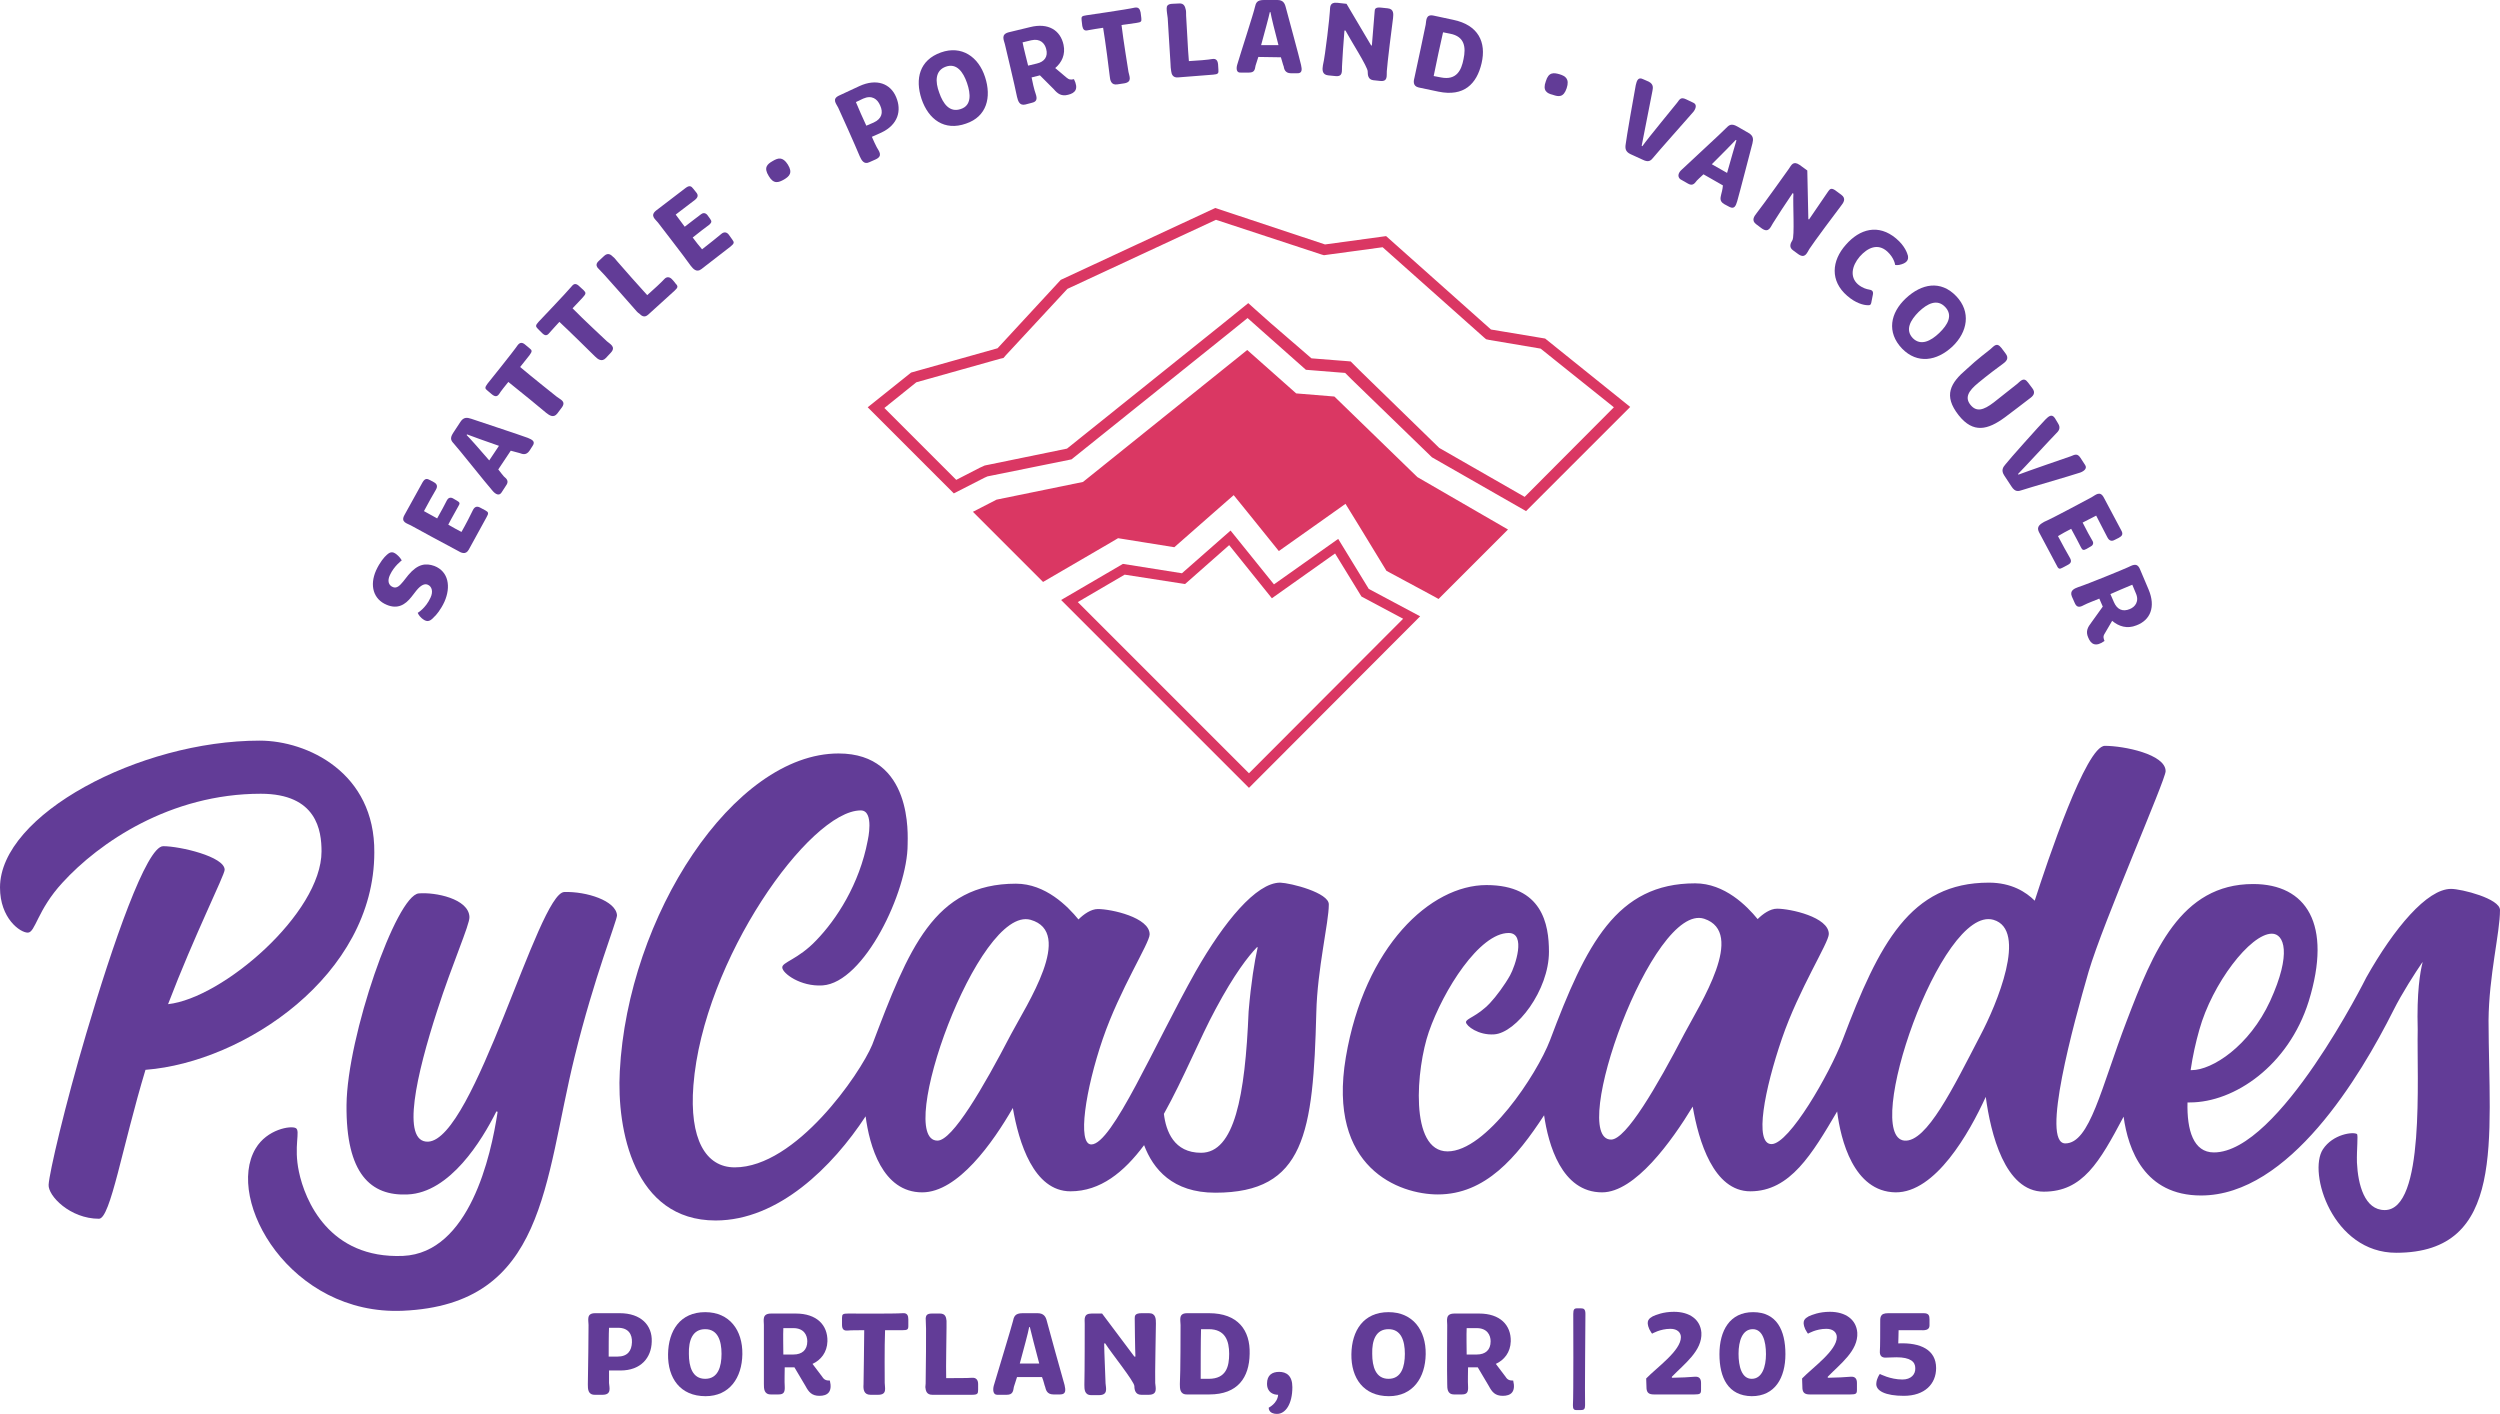 <?xml version="1.0" encoding="UTF-8" standalone="no"?>
<!-- Generator: Adobe Illustrator 28.0.0, SVG Export Plug-In . SVG Version: 6.00 Build 0)  -->

<svg
   version="1.1"
   id="Layer_1"
   x="0px"
   y="0px"
   viewBox="0 0 720 407.2"
   xml:space="preserve"
   width="720"
   height="407.2"
   xmlns="http://www.w3.org/2000/svg"
   xmlns:svg="http://www.w3.org/2000/svg"><defs
   id="defs45" />
<style
   type="text/css"
   id="style1">
	.st0{fill:#010101;}
	.st1{fill:#231F20;}
	.st2{fill:#020202;}
</style>
<g
   id="g45"
   style="fill:#623c97;fill-opacity:1">
	<g
   id="g20"
   style="fill:#623c97;fill-opacity:1">
		<path
   id="path27_00000073700717608286714270000015442661458585114301_"
   class="st0"
   d="m 162.5,256.9 c -7.5,0.3 -25.9,71.3 -39.2,71.9 -7.9,0.3 -3.3,-19.5 2.6,-37.7 4.4,-13.7 9.4,-24.8 9.3,-27 -0.2,-5.3 -9.9,-7.2 -14.6,-6.8 -6.5,0.6 -20.6,41.2 -20.8,60.9 -0.2,19.9 7,26.3 17.6,25.8 12.2,-0.5 21.4,-15.6 25.5,-23.8 0.1,-0.2 0.4,-0.1 0.4,0.1 -1.9,12.6 -8.1,40.5 -27.2,41.4 -21.4,0.9 -28.3,-16.1 -30,-24.2 -1.6,-7.5 0.5,-11.8 -0.9,-12.6 -1.4,-0.8 -8.3,0.3 -11.6,5.9 -8.8,14.8 10,48.1 42.4,46.7 41.3,-1.8 40.6,-37.1 49.5,-73.2 5.7,-23.2 12.2,-39.1 12.2,-40.7 -0.3,-4.2 -8.8,-6.9 -15.2,-6.7 z"
   style="fill:#623c97;fill-opacity:1" />
		<path
   id="path28_00000085249024314859096470000016735578625780208062_"
   class="st0"
   d="m 720,262.1 c 0,-3.3 -11.1,-6.1 -14.1,-6.1 -6.9,0 -16.4,11.3 -24.4,25.5 0,0 -25.1,50.4 -43.9,50.4 -5.9,0 -7.8,-6.4 -7.6,-14.4 0.3,0 0.5,0 0.7,0 12.8,0 28.4,-10.6 34.2,-29.1 6.9,-22.3 -0.7,-33.8 -16,-33.8 -20.9,0 -28.8,19.5 -36.4,39.4 -7.4,19.3 -10.6,35.3 -17.7,35.3 -7.1,0 2.4,-34.5 6.7,-49.4 4.2,-14.3 22.2,-55.3 22.2,-57.8 0,-4.9 -12.1,-7.3 -17.5,-7.3 -5.4,0 -16.5,33.1 -20.2,44.6 -2.5,-2.5 -6.7,-5.2 -13.2,-5.2 -22.6,0 -31.6,17.5 -42.1,45.2 -3.8,9.9 -15.4,30.1 -20.5,30.1 -5.1,0 -2,-15.8 3,-30.4 4.9,-14.3 13.5,-27.6 13.5,-30.1 0,-4.9 -11.1,-7.3 -14.9,-7.3 -2,0 -4.1,1.5 -5.6,3 -3.1,-3.8 -9.5,-10.3 -18,-10.3 -22.6,0 -31.4,17.5 -41.8,45.2 -3.8,9.9 -18.4,32 -29.5,32 -11.1,0 -9,-24 -5.4,-34.4 4.2,-12.1 14.6,-28.5 23,-28.5 5.1,0 1.9,9.5 0.4,12.2 -1.5,2.7 -4,6.1 -5.8,8 -3.7,3.9 -6.9,4.4 -6.9,5.5 0.1,1.1 3.6,3.8 8.1,3.5 6.4,-0.4 15.8,-12.7 15.8,-23.8 0,-7.9 -1.9,-19.2 -18,-19.2 -16.1,0 -35.1,17.6 -40.5,49.6 -5.4,32 15.5,39.5 26.5,39.5 13.7,0 22.7,-10.7 30.6,-22.8 1.2,8.3 5,22.2 16.7,22.2 9.5,0 20.1,-14.8 26.1,-24.7 1.7,9.9 6,24.4 16.6,24.4 11.5,0 17.8,-10.8 25,-23 1,8.1 4.7,23.1 16.8,23.3 11.5,0.1 21.2,-17 26,-27.5 1.4,10.5 5.5,27.3 16.7,27.3 11.2,0 16,-8.4 23,-21.6 1.3,9.5 6,22.7 22.3,22.7 25.4,0 45.9,-34.4 55.4,-53.3 2.5,-5 6.2,-10.7 8.3,-13.8 0,-0.1 0.1,0 0.1,0 -0.7,2.7 -1.7,8.6 -1.4,19.3 -0.3,13.9 2.2,52 -9.5,52 -5.8,0 -7.7,-7.3 -8,-13.7 -0.1,-3.8 0.4,-7.9 0,-8.2 -1.1,-0.7 -6.9,0 -9.8,4.4 -4.4,6.7 2.8,29.8 21.1,29.8 31.7,0 26.7,-32.6 26.6,-66.9 0.1,-12.9 3.3,-25.3 3.3,-31.8 z m -234.9,35.6 c -7.9,15.2 -16.8,30.5 -21.1,30.5 -12.5,0 11.9,-68.4 26.8,-63.6 12.1,4 -1.1,24.4 -5.7,33.1 z m 85.3,0.4 c -7.9,15.2 -15.5,30.9 -21.9,30.4 -12.4,-1.1 10.5,-67.9 25.6,-63.6 10,2.9 0.9,24.5 -3.7,33.2 z m 83.9,-29.2 c 3.5,0 5.8,5.6 -0.5,19.4 -6,13 -16.7,19.9 -22.6,19.9 -0.1,0 -0.2,0 -0.3,0 0.6,-4.1 1.5,-8.1 2.5,-11.6 3.7,-13.3 14.7,-27.7 20.9,-27.7 z"
   style="fill:#623c97;fill-opacity:1" />
		<path
   id="path29_00000099641435775982225970000003948495198619009192_"
   class="st0"
   d="m 368.7,254.2 c -6.9,0 -16.2,11.3 -24.3,25.5 -12,21.3 -24.1,49.9 -30.1,49.9 -4.1,0 -1.7,-15.8 3.3,-30.4 4.9,-14.3 13.5,-27.6 13.5,-30.1 0,-4.9 -11.1,-7.3 -14.9,-7.3 -2,0 -4.1,1.5 -5.6,3 -3.1,-3.8 -9.5,-10.3 -18,-10.3 -23.6,0 -30.9,18.7 -41.4,46.4 -3.5,8.4 -22,35.3 -39.6,35.3 -8.4,0 -13.1,-8.2 -11.9,-23.6 2.8,-36.1 33.5,-79.2 48.2,-79.2 4,0 2,8.7 2,8.7 -2.4,12.6 -9,22.7 -14.8,28.7 -5.3,5.6 -10,6.3 -9.8,7.9 0.1,1.6 5.2,5.5 11.6,5.1 12,-0.8 24.5,-27.1 24.5,-40.6 0,-2.4 1.6,-26.2 -19.9,-26.2 -30.2,0 -60.7,46.8 -63,91.6 -0.9,16.7 4,42.9 27.6,42.9 18.1,0 33.7,-15.5 43.2,-30 1.1,8.4 4.8,21.9 16.3,21.9 10.3,0 20.4,-14.4 26.1,-24.3 1.7,9.9 6,24 16.6,24 8.6,0 15.4,-5.5 21.2,-13.3 2.6,6.9 8.2,13.7 20.5,13.7 25.8,0 28.2,-17.2 29.1,-51.9 0.3,-12.6 3.6,-25.9 3.6,-31.1 0.1,-3.4 -11,-6.2 -14,-6.3 z M 291.1,298 c -7.9,15.2 -16.8,30.5 -21.1,30.5 -12.5,0 11.7,-67.8 26.8,-63.6 12.7,3.6 -1.1,24.4 -5.7,33.1 z m 54.8,34 c -7.8,0 -10.1,-6.2 -10.7,-11.2 5.7,-10.2 10.4,-21.9 14.9,-30.2 5.4,-10.1 9.4,-15.2 11.9,-17.8 0.1,-0.1 0.2,0 0.2,0.1 -0.9,4 -1.9,10.1 -2.6,18.4 -1,24.5 -4.1,40.7 -13.7,40.7 z"
   style="fill:#623c97;fill-opacity:1" />
		<path
   id="path30_00000109024804392943598290000006837106873729413770_"
   class="st0"
   d="M 74.8,213.3 C 40.1,213.3 0,234.7 0,255.6 c 0,8.9 5.8,13 8,13 2.2,0 2.7,-6.5 10,-14.4 10.5,-11.5 31,-25.6 57.1,-25.6 16.2,0 17.5,10.7 17.5,16.6 0,17.8 -28.5,42.3 -44.2,44 7.6,-19.9 16.3,-37.2 16.3,-38.7 0,-3.8 -12.9,-6.8 -17.7,-6.8 -4.8,0 -14.5,28 -22.2,54.1 -6.1,20.6 -10.6,39.9 -10.8,43.4 -0.2,3.2 6.2,9.8 14.5,9.8 3.3,0 6.7,-20.7 13.4,-42.9 0,0 0.1,0 0.1,0 28.2,-2.2 65.8,-27.2 65.8,-62.6 0.2,-23 -19.3,-32.2 -33,-32.2 z"
   style="fill:#623c97;fill-opacity:1" />
		<path
   class="st1"
   d="m 408.2,137.4 -23.9,-23.2 -11,-0.9 -14.1,-12.5 -47.3,38 -24.9,5.1 -6.8,3.5 20.2,20.2 19.4,-11.3 2.2,-1.3 2.5,0.4 13.7,2.2 11.5,-10.1 5.6,-4.9 4.7,5.8 8.3,10.3 13,-9.2 6.2,-4.4 4,6.5 7.8,12.8 13,7 2,1.1 20,-20 z"
   id="path1"
   style="fill:#da3763;fill-opacity:1" />
		<path
   class="st1"
   d="m 394.2,169.6 -8.8,-14.4 -18.5,13.1 -12.5,-15.5 v 0 l -14,12.3 -17,-2.7 -17.8,10.4 54.1,54.1 49.3,-49.4 z m -34.5,53.1 -49.3,-49.3 13.5,-7.9 17.4,2.7 12.7,-11.2 12.3,15.3 18.2,-12.9 7.6,12.4 12,6.4 z"
   id="path2"
   style="fill:#da3763;fill-opacity:1" />
		<path
   class="st1"
   d="M 445,97.5 429.4,94.9 399.2,68 381.6,70.4 350,59.9 v 0 l -44.5,20.7 -18.2,19.7 -24.9,7 -12.5,10 24.8,24.8 0.2,-0.1 8.6,-4.4 0.9,-0.4 1,-0.2 23.2,-4.7 46,-36.9 4.7,-3.8 4.5,4 12.3,10.9 8.7,0.7 2.6,0.2 1.8,1.8 23.2,22.5 27.1,15.5 30,-30 z m -5.9,45.6 -24.6,-14.1 -22.9,-22.3 -1.8,-1.8 -0.8,-0.8 -1.1,-0.1 -2.6,-0.2 -7.6,-0.6 -11.7,-10.1 -4.5,-4 -2,-1.8 -2.1,1.7 -4.7,3.8 -45.4,36.4 -22.4,4.6 -1,0.2 -0.4,0.1 -0.4,0.2 -0.9,0.4 -6.8,3.5 -20.7,-20.7 9.2,-7.4 24.2,-6.8 0.9,-0.2 0.6,-0.7 17.8,-19.2 42.8,-19.9 v 0 l 30.4,10 0.7,0.2 0.7,-0.1 16.2,-2.2 29.1,25.9 0.7,0.6 0.9,0.2 14.8,2.5 21.1,16.9 z"
   id="path3"
   style="fill:#da3763;fill-opacity:1" />
		<g
   id="g19"
   style="fill:#623c97;fill-opacity:1">
			<path
   class="st1"
   d="m 169.5,381.6 c 0,-1.4 -0.7,-3.4 1.9,-3.4 h 7.1 c 6.1,0 9.4,3.5 9.2,8.2 -0.1,4.6 -3.1,8.3 -9,8.3 h -3.3 c 0,0.9 0,3.2 0,3.6 0.1,1.4 0.8,3.4 -1.9,3.4 h -2.2 c -2,0 -2,-1.7 -2,-3 0.1,-3.3 0.2,-16.1 0.2,-17.1 z m 8.3,9.1 c 3,0 4.1,-1.7 4.2,-4.1 0.1,-2.3 -1,-4.2 -4,-4.2 h -2.6 c -0.1,1.6 -0.1,6.4 -0.1,8.3 z"
   id="path4"
   style="fill:#623c97;fill-opacity:1" />
			<path
   class="st1"
   d="m 203.1,377.9 c 7,0 10.8,5.2 10.7,12.1 -0.1,6.8 -3.7,12.1 -10.6,12.1 -7.3,0 -10.9,-5.2 -10.8,-12.1 0.1,-6.8 3.5,-12.1 10.7,-12.1 z m 4.7,12 c 0,-3.8 -1.1,-7.1 -4.7,-7.1 -3.7,0 -4.8,3.3 -4.7,7.1 0,3.7 1,7.2 4.7,7.2 3.7,0 4.7,-3.5 4.7,-7.2 z"
   id="path5"
   style="fill:#623c97;fill-opacity:1" />
			<path
   class="st1"
   d="m 220,381.6 c 0,-1.4 -0.6,-3.3 2.1,-3.3 h 7.1 c 6,0 9.2,3.3 9.1,8 -0.1,3.2 -1.9,5.4 -4.3,6.5 l 2.8,3.7 c 0.6,1 1.3,1.1 2.2,1.1 0.8,3.3 -0.7,4.4 -3,4.4 -2.2,0 -3.1,-1.1 -4,-2.8 l -3.2,-5.4 H 226 c 0,0.8 -0.1,4.3 0,5.4 0.1,1.8 -0.3,2.4 -1.8,2.4 H 222 c -2,0 -2,-1.7 -2,-3 0,-3.2 0,-16 0,-17 z m 8.5,8.5 c 2.5,0 4,-1.3 4,-3.8 0,-1.8 -1,-3.8 -4,-3.8 h -2.9 c -0.1,1.8 0,6.3 0,7.6 z"
   id="path6"
   style="fill:#623c97;fill-opacity:1" />
			<path
   class="st1"
   d="m 248.9,383.1 c -1,0 -4.2,0 -4.8,0.1 -1.2,0.1 -1.6,-0.5 -1.6,-1.7 v -1.9 c 0,-1.1 0.2,-1.3 1.8,-1.3 0,0 13.2,0.1 15.7,-0.1 1.3,-0.1 1.6,0.7 1.6,1.8 v 1.8 c 0,1.1 -0.2,1.3 -1.8,1.3 h -4.9 c -0.2,4.8 -0.1,14.4 -0.1,15.2 0,1.4 0.8,3.4 -1.9,3.4 h -2.2 c -2,0 -2.1,-1.7 -2,-3 0,-1.2 0.2,-11.7 0.2,-15.6 z"
   id="path7"
   style="fill:#623c97;fill-opacity:1" />
			<path
   class="st1"
   d="m 266.6,397.1 c 0.1,-4.2 0.1,-11.9 0.1,-14.4 0,-1 -0.1,-2 -0.1,-3.1 0.1,-0.8 0.4,-1.3 1.8,-1.3 h 2.3 c 1.6,0 1.8,1.1 1.9,2.1 0,0.4 0,1 0,1.9 0,2.9 -0.2,11.1 -0.1,14.6 2.3,0 6.4,0 7.4,-0.1 1.2,-0.1 1.8,0.6 1.8,1.8 0,0.6 0,1.1 0,1.7 0,1.1 -0.2,1.4 -1.8,1.4 h -11.4 c -1.6,0 -1.9,-1.1 -2,-2.2 0.1,-0.5 0.1,-1.4 0.1,-2.4 z"
   id="path8"
   style="fill:#623c97;fill-opacity:1" />
			<path
   class="st1"
   d="m 286.2,399.1 c 1,-3.4 5.2,-17.2 5.5,-18.5 0.3,-1.4 0.6,-2.4 2.8,-2.4 h 4.3 c 1.8,0 2.4,1 2.7,2.3 0.3,1.3 4.5,16.3 5.1,18.4 0.3,1.4 0.5,2.7 -1.3,2.7 h -1.9 c -2,0 -2.2,-1.5 -2.4,-2.2 -0.2,-0.4 -0.4,-1.6 -0.9,-2.8 h -7.2 c -0.4,1.4 -0.8,2.4 -0.9,2.8 -0.2,1.4 -0.4,2.3 -2.1,2.3 h -2.7 c -1.2,0 -1.3,-1.4 -1,-2.6 z m 13.1,-6.4 c -1.1,-4.2 -2.4,-9.1 -2.7,-10.5 h -0.2 c -0.3,1.7 -1.6,6.4 -2.7,10.5 z"
   id="path9"
   style="fill:#623c97;fill-opacity:1" />
			<path
   class="st1"
   d="m 312.4,381.3 c 0,-1.4 -0.4,-3 2,-3 h 3 l 9.3,12.4 h 0.3 c -0.1,-1.6 -0.2,-10.5 -0.2,-11 0,-0.7 0,-1.5 2,-1.5 h 2.1 c 2,0 2,1.7 2,3 0,1.4 -0.3,15 -0.2,17.1 0.1,1.4 0.8,3.4 -1.9,3.4 h -2.1 c -1.7,0 -2,-1.4 -2,-2.5 0,-1.3 -6.7,-9.6 -8.4,-12.3 H 318 c 0,2.3 0.4,10.7 0.4,11.5 0.1,1.4 0.8,3.4 -1.9,3.4 h -2.2 c -2,0 -2,-1.7 -2,-3 0.1,-3.4 0.1,-16.6 0.1,-17.5 z"
   id="path10"
   style="fill:#623c97;fill-opacity:1" />
			<path
   class="st1"
   d="m 340,381.6 c 0,-1.4 -0.7,-3.4 1.9,-3.4 h 6.3 c 8.3,0 11.9,4.9 11.7,11.7 -0.1,6.8 -3.4,11.7 -11.6,11.7 h -6.5 c -2,0 -2,-1.7 -2,-3 0.2,-3.2 0.2,-16 0.2,-17 z m 8.1,15.5 c 5.1,0 5.9,-3.6 5.9,-7.2 0,-3.7 -1.1,-7.1 -5.9,-7.1 h -2.2 c -0.1,3.3 -0.1,10.4 -0.1,14.3 z"
   id="path11"
   style="fill:#623c97;fill-opacity:1" />
			<path
   class="st1"
   d="m 368.4,395.1 c 2.1,0 3.8,1.1 3.8,4.4 0,4.9 -2,7.7 -4.4,7.7 -2.6,0 -2.4,-1.8 -2.4,-1.8 0,0 2.5,-1.2 2.7,-3.7 -1.4,0 -3.2,-0.7 -3.2,-3.2 0,-2.5 1.5,-3.4 3.5,-3.4 z"
   id="path12"
   style="fill:#623c97;fill-opacity:1" />
			<path
   class="st1"
   d="m 399.9,377.9 c 7,0 10.8,5.2 10.7,12.1 -0.1,6.8 -3.7,12.1 -10.6,12.1 -7.3,0 -10.9,-5.2 -10.8,-12.1 0.1,-6.8 3.5,-12.1 10.7,-12.1 z m 4.7,12 c 0,-3.8 -1.1,-7.1 -4.7,-7.1 -3.7,0 -4.8,3.3 -4.7,7.1 0,3.7 1,7.2 4.7,7.2 3.7,0 4.7,-3.5 4.7,-7.2 z"
   id="path13"
   style="fill:#623c97;fill-opacity:1" />
			<path
   class="st1"
   d="m 416.8,381.6 c 0,-1.4 -0.6,-3.3 2.1,-3.3 h 7.1 c 6,0 9.2,3.3 9.1,8 -0.1,3.2 -1.9,5.4 -4.3,6.5 l 2.8,3.7 c 0.6,1 1.3,1.1 2.2,1.1 0.8,3.3 -0.7,4.4 -3,4.4 -2.2,0 -3.1,-1.1 -4,-2.8 l -3.2,-5.4 h -2.8 c 0,0.8 -0.1,4.3 0,5.4 0.1,1.8 -0.3,2.4 -1.8,2.4 h -2.2 c -2,0 -2,-1.7 -2,-3 -0.1,-3.2 0,-16 0,-17 z m 8.5,8.5 c 2.5,0 4,-1.3 4,-3.8 0,-1.8 -1,-3.8 -4,-3.8 h -2.9 c -0.1,1.8 0,6.3 0,7.6 z"
   id="path14"
   style="fill:#623c97;fill-opacity:1" />
			<path
   class="st1"
   d="m 453.1,378.4 c 0,-1.3 0.3,-1.6 1.1,-1.6 h 1.1 c 0.8,0 1.3,0.2 1.3,1.6 0,1.7 -0.2,23.8 -0.1,26.3 0,1.1 -0.3,1.4 -1.2,1.4 H 454 c -0.8,0 -1,-0.4 -1,-1.4 0.2,-2.7 0.1,-25.2 0.1,-26.3 z"
   id="path15"
   style="fill:#623c97;fill-opacity:1" />
			<path
   class="st1"
   d="m 474.1,397 c 3.1,-3.2 10,-8 10,-11.9 0,-1.3 -1,-2.4 -3,-2.4 -3,0 -5.3,1.4 -5.3,1.4 0,0 -0.4,-0.5 -0.8,-1.3 -1.1,-2.5 0,-3.1 1,-3.7 0.9,-0.4 3,-1.3 6.1,-1.3 4.5,0 7.6,2.2 7.9,6 0.3,5.2 -4.9,9 -8.5,12.7 v 0.3 c 1.7,0 5.9,-0.2 6.6,-0.3 1.3,-0.1 1.8,0.6 1.8,1.8 v 2 c 0,1.1 -0.3,1.3 -1.9,1.3 h -11.7 c -1.4,0 -2,-0.5 -2.1,-1.7 z"
   id="path16"
   style="fill:#623c97;fill-opacity:1" />
			<path
   class="st1"
   d="m 495.2,390 c 0,-6.8 3,-12.1 9.7,-12.1 6.8,0 9.3,5.2 9.3,12.1 0,6.8 -3,12.1 -9.7,12.1 -6.8,-0.1 -9.3,-5.3 -9.3,-12.1 z m 13.4,0 c 0,-3.8 -1,-7.2 -3.8,-7.2 -3,0 -4.1,3.4 -4.1,7.1 0,3.6 0.9,7.2 3.8,7.2 3,0 4.1,-3.5 4.1,-7.1 z"
   id="path17"
   style="fill:#623c97;fill-opacity:1" />
			<path
   class="st1"
   d="m 519,397 c 3.1,-3.2 10,-8 10,-11.9 0,-1.3 -1,-2.4 -3,-2.4 -3,0 -5.3,1.4 -5.3,1.4 0,0 -0.4,-0.5 -0.8,-1.3 -1.1,-2.5 0,-3.1 1,-3.7 0.9,-0.4 3,-1.3 6.1,-1.3 4.5,0 7.6,2.2 7.9,6 0.3,5.2 -4.9,9 -8.5,12.7 v 0.3 c 1.7,0 5.9,-0.2 6.6,-0.3 1.3,-0.1 1.8,0.6 1.8,1.8 v 2 c 0,1.1 -0.3,1.3 -1.9,1.3 h -11.7 c -1.4,0 -2,-0.5 -2.1,-1.7 z"
   id="path18"
   style="fill:#623c97;fill-opacity:1" />
			<path
   class="st1"
   d="m 541.4,395.7 c 0,0 3,1.6 6.5,1.6 2.5,0 3.8,-1.5 3.7,-3.3 0,-1.8 -1.4,-3.1 -5.4,-3.1 -1.2,0 -2.4,0.1 -3.2,0.1 -1,0 -1.7,-0.5 -1.6,-1.9 0.1,-0.8 0.1,-6.2 0.1,-7.9 0,-1.7 -0.2,-3 2.3,-3 H 554 c 1.5,0 1.7,0.7 1.7,1.8 v 1.7 c 0,1.1 -0.8,1.5 -2.4,1.4 -1.6,0 -4.4,0 -6.5,0 0,1.3 -0.1,3.2 -0.1,3.8 6.5,-0.3 10.9,1.9 10.9,7.1 0,4.6 -3.3,8 -9.3,8 -5.2,0 -8.3,-1.4 -7.9,-3.8 0.1,-1.1 0.8,-2.3 1,-2.5 z"
   id="path19"
   style="fill:#623c97;fill-opacity:1" />
		</g>
	</g>
	<path
   id="path20"
   class="st2"
   d="m 121.4,178 c -0.8,-0.7 -1.1,-1.5 -1.1,-1.5 0,0 2.3,-1.3 3.7,-4.4 0.8,-1.7 0.4,-3.2 -0.8,-3.7 -0.9,-0.4 -2,0.1 -3.3,1.7 l -1.4,1.8 c -1.8,2.3 -4,3.6 -7.1,2.3 -3.9,-1.6 -5,-5.6 -3.1,-9.9 1.1,-2.4 2.4,-3.9 3.1,-4.5 1.1,-1 1.9,-1.1 3.4,0.4 0.6,0.6 0.9,1.2 0.9,1.2 0,0 -2.2,1.6 -3.4,4.2 -0.8,1.7 -0.4,3 0.9,3.5 1.1,0.4 1.9,-0.4 2.9,-1.6 l 1.5,-1.9 c 2.7,-3.2 5,-3.5 7.5,-2.6 4.1,1.6 4.8,6 2.9,10.3 -1,2.2 -2.4,3.9 -3,4.4 -1.4,1.6 -2.3,1.4 -3.6,0.3 z"
   style="fill:#623c97;fill-opacity:1" />
	<path
   id="path21"
   class="st2"
   d="m 118.3,151.3 c -1.1,-0.6 -3,-0.9 -1.8,-3 l 5.2,-9.4 c 0.7,-1.2 1.3,-1.1 2.2,-0.6 l 1.1,0.6 c 0.9,0.5 1.1,1.2 0.5,2.2 -0.8,1.3 -2.1,3.7 -3.4,6.1 l 3.8,2.1 c 1,-1.8 2.5,-4.5 2.8,-5.2 0.3,-0.6 0.9,-1 1.7,-0.6 l 1.2,0.7 c 0.9,0.5 0.9,0.8 0.4,1.6 -0.4,0.8 -2,3.5 -2.9,5.3 1.4,0.8 2.6,1.5 3.8,2.1 1.1,-1.9 2.9,-5.4 3.3,-6.3 0.5,-1 1.2,-1.2 2.1,-0.7 l 1.5,0.8 c 0.9,0.5 1,0.8 0.3,2 l -5.1,9.3 c -0.9,1.6 -2.2,0.9 -3.2,0.3 -2.7,-1.4 -12.8,-6.9 -13.5,-7.3 z"
   style="fill:#623c97;fill-opacity:1" />
	<path
   id="path22"
   class="st2"
   d="m 141.9,141.4 c -2.1,-2.4 -10.2,-12.6 -11,-13.4 -0.9,-1 -1.5,-1.6 -0.4,-3.3 l 2.1,-3.2 c 0.9,-1.4 1.9,-1.3 3.1,-0.9 1.1,0.4 14.5,4.8 16.3,5.5 1.2,0.5 2.3,1 1.4,2.3 l -0.9,1.4 c -1,1.5 -2.2,0.9 -2.8,0.7 -0.4,-0.1 -1.4,-0.4 -2.6,-0.7 l -3.6,5.4 c 0.8,1 1.4,1.8 1.6,2 1,0.8 1.5,1.5 0.6,2.7 l -1.3,2 c -0.7,1 -1.7,0.4 -2.5,-0.5 z m 1.8,-13 c -3.7,-1.3 -8,-2.8 -9.2,-3.3 l -0.1,0.2 c 1.1,1.1 4,4.4 6.5,7.3 z"
   style="fill:#623c97;fill-opacity:1" />
	<path
   id="path23"
   class="st2"
   d="m 146.4,110 c -0.6,0.7 -2.4,3 -2.6,3.4 -0.6,0.9 -1.2,0.9 -2.1,0.2 l -1.3,-1.1 c -0.8,-0.6 -0.8,-0.9 0,-2 0,0 7.5,-9.3 8.7,-11.1 0.7,-0.9 1.4,-0.8 2.2,-0.1 l 1.2,1 c 0.8,0.6 0.8,0.9 0,2 l -2.7,3.4 c 3.3,2.8 10.1,8.2 10.6,8.6 1,0.8 2.8,1.3 1.3,3.2 l -1.2,1.6 c -1.1,1.4 -2.3,0.5 -3.2,-0.2 -0.8,-0.7 -8.1,-6.7 -10.9,-8.9 z"
   style="fill:#623c97;fill-opacity:1" />
	<path
   id="path24"
   class="st2"
   d="m 161.1,92.7 c -0.6,0.7 -2.6,2.8 -2.9,3.2 -0.7,0.9 -1.3,0.8 -2.1,0 l -1.2,-1.2 c -0.7,-0.7 -0.7,-1 0.2,-2 0,0 8.2,-8.6 9.6,-10.3 0.7,-0.9 1.4,-0.7 2.2,0.1 l 1.2,1.1 c 0.7,0.7 0.7,1 -0.2,2 l -3,3.2 c 3,3.1 9.4,9 9.9,9.5 0.9,0.8 2.7,1.6 1.1,3.3 l -1.4,1.5 c -1.2,1.3 -2.4,0.3 -3.2,-0.5 -0.9,-0.9 -7.6,-7.5 -10.2,-9.9 z"
   style="fill:#623c97;fill-opacity:1" />
	<path
   id="path25"
   class="st2"
   d="m 182.6,88.8 c -2.5,-2.9 -7.1,-8 -8.6,-9.7 -0.6,-0.7 -1.3,-1.3 -1.9,-2 -0.4,-0.6 -0.5,-1.2 0.4,-2 l 1.5,-1.4 c 1.1,-1 1.9,-0.4 2.6,0.3 0.3,0.2 0.7,0.7 1.1,1.2 1.7,2 6.6,7.5 8.7,9.8 1.6,-1.4 4.3,-3.9 4.9,-4.6 0.7,-0.8 1.6,-0.7 2.3,0.1 0.4,0.4 0.7,0.8 1,1.2 0.7,0.7 0.7,1.1 -0.3,2 l -7.6,6.9 c -1.1,1 -1.9,0.4 -2.6,-0.3 -0.4,-0.2 -0.9,-0.8 -1.5,-1.5 z"
   style="fill:#623c97;fill-opacity:1" />
	<path
   id="path26"
   class="st2"
   d="m 189.5,64.1 c -0.8,-1 -2.4,-2 -0.5,-3.5 l 8.5,-6.5 c 1.1,-0.8 1.6,-0.5 2.2,0.3 l 0.8,1 c 0.7,0.8 0.5,1.5 -0.4,2.2 -1.2,0.9 -3.4,2.6 -5.5,4.2 l 2.6,3.5 c 1.6,-1.2 4.1,-3.2 4.7,-3.6 0.5,-0.4 1.2,-0.5 1.8,0.2 l 0.8,1.1 c 0.6,0.8 0.4,1.1 -0.2,1.7 -0.7,0.5 -3.2,2.4 -4.8,3.7 1,1.3 1.8,2.4 2.7,3.4 1.7,-1.3 4.8,-3.8 5.5,-4.4 0.8,-0.7 1.6,-0.6 2.2,0.2 l 1,1.4 c 0.6,0.8 0.6,1.1 -0.5,2 l -8.4,6.5 c -1.4,1.1 -2.4,-0.1 -3.1,-1 -1.8,-2.6 -8.9,-11.7 -9.4,-12.4 z"
   style="fill:#623c97;fill-opacity:1" />
	<path
   id="path27"
   class="st2"
   d="m 221.4,50.7 c -1.5,-2.4 -0.5,-3.4 1.1,-4.3 1.5,-0.9 2.9,-1.4 4.4,1 1.5,2.4 0.4,3.4 -1.1,4.3 -1.6,0.9 -3,1.4 -4.4,-1 z"
   style="fill:#623c97;fill-opacity:1" />
	<path
   id="path28"
   class="st2"
   d="m 241.4,31 c -0.6,-1.2 -1.9,-2.5 0.3,-3.5 l 5.8,-2.7 c 5,-2.3 9,-0.7 10.6,3.2 1.6,3.8 0.6,7.9 -4.3,10.2 l -2.7,1.2 c 0.3,0.7 1.2,2.7 1.4,3 0.6,1.1 1.9,2.5 -0.3,3.5 l -1.8,0.8 c -1.6,0.8 -2.3,-0.6 -2.8,-1.7 -1.1,-2.7 -5.8,-13.2 -6.2,-14 z m 10.2,4.3 c 2.4,-1.1 2.8,-2.9 1.9,-4.9 -0.8,-1.9 -2.4,-3.1 -4.9,-2 l -2.1,1 c 0.5,1.3 2.3,5.3 3,6.8 z"
   style="fill:#623c97;fill-opacity:1" />
	<path
   id="path29"
   class="st2"
   d="m 271,15.1 c 5.9,-2.1 10.8,1.2 12.7,7.1 1.9,5.8 0.5,11.4 -5.5,13.4 -6.2,2.2 -10.8,-1.2 -12.8,-7.1 -1.9,-5.8 -0.6,-11.2 5.6,-13.4 z m 7.5,8.8 c -1.1,-3.2 -3,-5.8 -6.1,-4.7 -3.1,1.1 -3.1,4.3 -1.9,7.5 1.1,3.2 3,5.8 6.2,4.7 3.1,-1 2.9,-4.3 1.8,-7.5 z"
   style="fill:#623c97;fill-opacity:1" />
	<path
   id="path30"
   class="st2"
   d="m 289.4,12.7 c -0.3,-1.2 -1.2,-2.8 1.1,-3.4 l 6.2,-1.5 c 5.2,-1.3 8.7,0.9 9.6,5.1 0.6,2.8 -0.5,5.1 -2.4,6.7 l 3.2,2.7 c 0.8,0.7 1.3,0.7 2.2,0.5 1.4,2.8 0.4,4 -1.7,4.5 -1.9,0.5 -3,-0.3 -4.1,-1.6 l -4,-4 -2.4,0.6 c 0.1,0.7 0.8,3.8 1.2,4.8 0.5,1.5 0.2,2.2 -1.1,2.5 l -1.9,0.5 c -1.7,0.4 -2.1,-1 -2.4,-2.2 -0.6,-3.1 -3.3,-14.3 -3.5,-15.2 z m 9.2,5.6 c 2.2,-0.5 3.3,-2 2.7,-4.2 -0.4,-1.6 -1.7,-3.1 -4.3,-2.5 l -2.5,0.6 c 0.3,1.6 1.3,5.5 1.6,6.7 z"
   style="fill:#623c97;fill-opacity:1" />
	<path
   id="path31"
   class="st2"
   d="m 317.7,8 c -0.9,0.1 -3.7,0.6 -4.3,0.7 -1.1,0.3 -1.5,-0.2 -1.7,-1.2 l -0.2,-1.7 c -0.1,-1 0,-1.2 1.4,-1.4 0,0 11.8,-1.7 13.9,-2.2 1.1,-0.2 1.5,0.4 1.7,1.4 l 0.2,1.6 c 0.1,1 0,1.2 -1.4,1.4 L 323,7.2 c 0.5,4.3 1.9,12.8 2,13.5 0.2,1.2 1.2,2.9 -1.2,3.3 l -2,0.3 c -1.8,0.3 -2.1,-1.2 -2.2,-2.4 -0.1,-1.1 -1.3,-10.4 -1.9,-13.9 z"
   style="fill:#623c97;fill-opacity:1" />
	<path
   id="path32"
   class="st2"
   d="M 337.1,18.2 C 336.9,14.4 336.4,7.5 336.3,5.2 336.2,4.3 336,3.4 336,2.4 c 0,-0.7 0.3,-1.2 1.5,-1.3 L 339.6,1 c 1.4,-0.1 1.7,0.9 1.9,1.8 0.1,0.3 0.1,0.9 0.1,1.7 0.2,2.6 0.5,10 0.8,13.1 2.1,-0.1 5.8,-0.4 6.7,-0.6 1.1,-0.2 1.6,0.4 1.7,1.5 0,0.5 0.1,1 0.1,1.6 0.1,1 -0.1,1.3 -1.5,1.4 l -10.2,0.8 c -1.4,0.1 -1.8,-0.9 -1.9,-1.8 -0.1,-0.7 -0.2,-1.4 -0.2,-2.3 z"
   style="fill:#623c97;fill-opacity:1" />
	<path
   id="path33"
   class="st2"
   d="M 356.3,18.7 C 357.2,15.6 361.2,3.3 361.4,2.1 361.7,0.8 362,0 364,0 h 3.9 c 1.6,0 2.1,0.9 2.4,2.1 0.3,1.2 4,14.7 4.4,16.6 0.3,1.3 0.4,2.5 -1.2,2.4 h -1.7 c -1.8,0 -2,-1.4 -2.1,-2 -0.2,-0.4 -0.4,-1.4 -0.8,-2.6 l -6.5,-0.1 c -0.4,1.2 -0.7,2.2 -0.8,2.5 -0.2,1.3 -0.4,2 -1.9,2 h -2.4 c -1.2,0.1 -1.3,-1.1 -1,-2.2 z M 368.2,13 c -1,-3.8 -2.1,-8.2 -2.3,-9.5 h -0.2 c -0.3,1.5 -1.5,5.8 -2.5,9.5 z"
   style="fill:#623c97;fill-opacity:1" />
	<path
   id="path34"
   class="st2"
   d="m 383,3.3 c 0.1,-1.3 -0.1,-2.7 2.1,-2.5 l 2.7,0.3 7.1,12 h 0.2 c 0.1,-1.4 0.8,-9.5 0.8,-9.8 0,-0.7 0.2,-1.3 1.9,-1.1 l 1.9,0.2 c 1.8,0.2 1.6,1.7 1.5,2.8 -0.2,1.3 -1.7,13.4 -1.8,15.3 -0.1,1.3 0.4,3.1 -2,2.8 l -1.9,-0.2 c -1.5,-0.2 -1.6,-1.5 -1.6,-2.5 0.1,-1.2 -5.1,-9.3 -6.4,-11.8 h -0.3 c -0.2,2.1 -0.7,9.6 -0.7,10.3 -0.1,1.3 0.4,3.1 -2,2.8 l -2,-0.2 C 380.7,21.5 380.8,20 381,18.8 381.7,16 383,4.2 383,3.3 Z"
   style="fill:#623c97;fill-opacity:1" />
	<path
   id="path35"
   class="st2"
   d="m 410.6,7.1 c 0.2,-1.2 0,-3.1 2.3,-2.6 l 5.6,1.2 c 7.3,1.5 9.6,6.5 8.2,12.5 -1.4,6 -5.1,9.7 -12.4,8.2 l -5.7,-1.2 c -1.8,-0.4 -1.5,-1.9 -1.2,-3 0.7,-3 3,-14.2 3.2,-15.1 z m 4.4,15.2 c 4.5,0.9 5.9,-2.1 6.5,-5.3 0.7,-3.3 0.4,-6.5 -3.9,-7.3 l -2,-0.4 c -0.7,2.9 -2,9.2 -2.7,12.6 z"
   style="fill:#623c97;fill-opacity:1" />
	<path
   id="path36"
   class="st2"
   d="m 445.2,23.4 c 0.8,-2.7 2.3,-2.5 4,-2 1.6,0.5 2.9,1.3 2,4 -0.9,2.7 -2.3,2.5 -4,1.9 -1.7,-0.4 -3,-1.2 -2,-3.9 z"
   style="fill:#623c97;fill-opacity:1" />
	<path
   id="path37"
   class="st2"
   d="m 471.1,24.5 c 0.3,-1.3 0.7,-2.4 2.1,-1.7 l 1.6,0.7 c 1.6,0.8 1.2,2 1.1,2.7 -0.4,1.8 -2.6,13.5 -3.1,15.8 l 0.2,0.1 c 1.6,-2.3 9.4,-11.7 10,-12.5 0.8,-1.1 1.1,-1.7 2.6,-1 l 2.1,1 c 1.1,0.5 0.7,1.7 0,2.6 -2.1,2.4 -10.7,12.1 -11.4,13 -0.8,1 -1.4,1.7 -3.2,0.8 l -3.5,-1.6 c -1.5,-0.7 -1.6,-1.7 -1.4,-2.9 0.1,-1.2 2.5,-15 2.9,-17 z"
   style="fill:#623c97;fill-opacity:1" />
	<path
   id="path38"
   class="st2"
   d="m 484.3,48.9 c 2.3,-2.2 11.9,-11 12.7,-11.9 0.9,-0.9 1.5,-1.6 3.3,-0.6 l 3.3,1.9 c 1.4,0.8 1.4,1.8 1.1,3 -0.3,1.1 -3.8,14.7 -4.4,16.7 -0.4,1.3 -0.8,2.3 -2.2,1.6 l -1.5,-0.8 c -1.6,-0.9 -1,-2.1 -0.9,-2.8 0.1,-0.4 0.4,-1.4 0.5,-2.6 l -5.6,-3.2 c -1,0.9 -1.7,1.6 -1.9,1.8 -0.8,1.1 -1.4,1.6 -2.7,0.8 l -2.1,-1.2 c -0.9,-0.8 -0.5,-1.9 0.4,-2.7 z m 13.1,0.9 c 1.1,-3.8 2.3,-8.2 2.7,-9.4 l -0.2,-0.1 c -1,1.1 -4.2,4.3 -6.9,7 z"
   style="fill:#623c97;fill-opacity:1" />
	<path
   id="path39"
   class="st2"
   d="m 515.2,48.6 c 0.7,-1 1.2,-2.4 3.1,-1.1 l 2.2,1.6 0.3,14 0.2,0.1 c 0.8,-1.2 5.4,-7.9 5.6,-8.2 0.4,-0.5 0.8,-1.1 2.2,0 l 1.5,1.1 c 1.5,1.1 0.6,2.3 -0.1,3.2 -0.8,1 -8.1,10.8 -9.1,12.4 -0.7,1.1 -1.2,2.9 -3.2,1.5 l -1.5,-1.1 c -1.3,-0.9 -0.7,-2.1 -0.2,-2.9 0.7,-1 0.1,-10.6 0.3,-13.4 l -0.2,-0.2 c -1.2,1.7 -5.3,8 -5.7,8.7 -0.7,1.1 -1.2,2.9 -3.2,1.5 l -1.6,-1.2 c -1.5,-1.1 -0.6,-2.3 0.1,-3.2 1.9,-2.4 8.8,-12.1 9.3,-12.8 z"
   style="fill:#623c97;fill-opacity:1" />
	<path
   id="path40"
   class="st2"
   d="m 546.1,68.7 c 2.6,2.2 3.2,4.3 3.4,5 0.1,0.7 0.1,1.8 -1.8,2.4 -1.1,0.4 -1.9,0.2 -1.9,0.2 0,0 -0.2,-2 -2.3,-3.9 -2.7,-2.4 -5.6,-1.1 -7.9,1.5 -2.3,2.7 -2.9,5.9 -0.5,8 1.3,1.1 2.6,1.4 3.2,1.5 0.6,0.1 1.3,0.3 1.1,1.4 l -0.4,2 c -0.1,0.7 -0.2,1.2 -1.1,1.1 -1.2,0 -3.5,-0.6 -5.9,-2.7 -5,-4.3 -4.5,-10.1 -0.4,-14.7 4,-4.6 9.4,-6.1 14.5,-1.8 z"
   style="fill:#623c97;fill-opacity:1" />
	<path
   id="path41"
   class="st2"
   d="m 563.4,85.3 c 4.3,4.5 3.3,10.3 -1.1,14.5 -4.5,4.2 -10.1,5.1 -14.5,0.6 -4.5,-4.7 -3.4,-10.3 1.1,-14.5 4.5,-4.2 10,-5.3 14.5,-0.6 z m -4.9,10.6 c 2.5,-2.4 4,-5.1 1.7,-7.5 -2.3,-2.4 -5.1,-1 -7.6,1.4 -2.4,2.4 -4,5.2 -1.7,7.6 2.3,2.3 5.2,0.8 7.6,-1.5 z"
   style="fill:#623c97;fill-opacity:1" />
	<path
   id="path42"
   class="st2"
   d="m 573.2,100.6 c 1,-0.8 1.8,-2.2 3.2,-0.4 l 1.2,1.6 c 1.1,1.4 0.2,2.3 -0.8,3 -1,0.7 -4.7,3.5 -7.1,5.5 -2.8,2.3 -3.9,4.2 -2.2,6.3 1.7,2.1 3.7,1.6 6.7,-0.7 2.7,-2.1 5.9,-4.7 6.7,-5.3 1,-0.8 1.9,-2.2 3.2,-0.4 l 1.2,1.6 c 1.1,1.4 0.2,2.3 -0.8,3 -1,0.8 -5.9,4.5 -7.1,5.4 -4.9,3.6 -9.1,4.7 -13.3,-0.6 -4.5,-5.7 -2.4,-9.3 2.3,-13.3 3.2,-3 6.1,-5.1 6.8,-5.7 z"
   style="fill:#623c97;fill-opacity:1" />
	<path
   id="path43"
   class="st2"
   d="m 589.1,120.8 c 0.9,-0.9 1.8,-1.7 2.7,-0.4 l 0.9,1.5 c 1,1.5 0,2.4 -0.5,2.9 -1.3,1.3 -9.4,10.1 -11,11.7 l 0.1,0.2 c 2.6,-1 14.2,-5 15.1,-5.3 1.2,-0.5 1.9,-0.9 2.8,0.5 l 1.3,2 c 0.7,1 -0.3,1.8 -1.4,2.2 -3,1 -15.5,4.6 -16.6,5 -1.2,0.4 -2.1,0.7 -3.2,-1 l -2.1,-3.2 c -0.9,-1.4 -0.4,-2.3 0.4,-3.2 0.8,-1.1 10.1,-11.5 11.5,-12.9 z"
   style="fill:#623c97;fill-opacity:1" />
	<path
   id="path44"
   class="st2"
   d="m 602.4,143.2 c 1.1,-0.6 2.4,-2 3.5,0.1 l 5,9.4 c 0.7,1.2 0.2,1.7 -0.7,2.2 l -1.2,0.6 c -0.9,0.5 -1.6,0.2 -2.1,-0.8 -0.7,-1.4 -2,-3.8 -3.2,-6.2 l -3.9,2 c 0.9,1.8 2.4,4.6 2.8,5.2 0.4,0.6 0.3,1.3 -0.5,1.7 l -1.2,0.7 c -0.9,0.5 -1.2,0.3 -1.6,-0.5 -0.4,-0.8 -1.8,-3.5 -2.8,-5.3 -1.5,0.8 -2.7,1.4 -3.8,2.1 1,1.9 2.9,5.4 3.4,6.2 0.6,1 0.4,1.6 -0.6,2.1 l -1.5,0.8 c -0.9,0.5 -1.2,0.4 -1.8,-0.9 l -5,-9.4 c -0.8,-1.6 0.5,-2.3 1.5,-2.9 2.8,-1.2 12.9,-6.7 13.7,-7.1 z"
   style="fill:#623c97;fill-opacity:1" />
	<path
   id="path45"
   class="st2"
   d="m 612.8,163.4 c 1.2,-0.5 2.6,-1.6 3.5,0.5 l 2.5,5.9 c 2.1,5 0.5,8.8 -3.5,10.3 -2.7,1.1 -5.1,0.3 -7,-1.3 l -2.1,3.6 c -0.6,0.9 -0.4,1.4 -0.1,2.2 -2.5,1.8 -3.9,1 -4.7,-1 -0.8,-1.8 -0.1,-3 0.9,-4.3 l 3.3,-4.6 -1,-2.3 c -0.7,0.3 -3.6,1.4 -4.5,1.9 -1.4,0.8 -2.1,0.5 -2.6,-0.7 l -0.8,-1.8 c -0.7,-1.7 0.7,-2.3 1.8,-2.7 2.8,-0.9 13.5,-5.3 14.3,-5.7 z m -4,10 c 0.9,2.1 2.5,2.9 4.6,2 1.5,-0.6 2.8,-2.2 1.7,-4.6 l -1,-2.4 c -1.5,0.6 -5.2,2.2 -6.3,2.7 z"
   style="fill:#623c97;fill-opacity:1" />
</g>
</svg>
